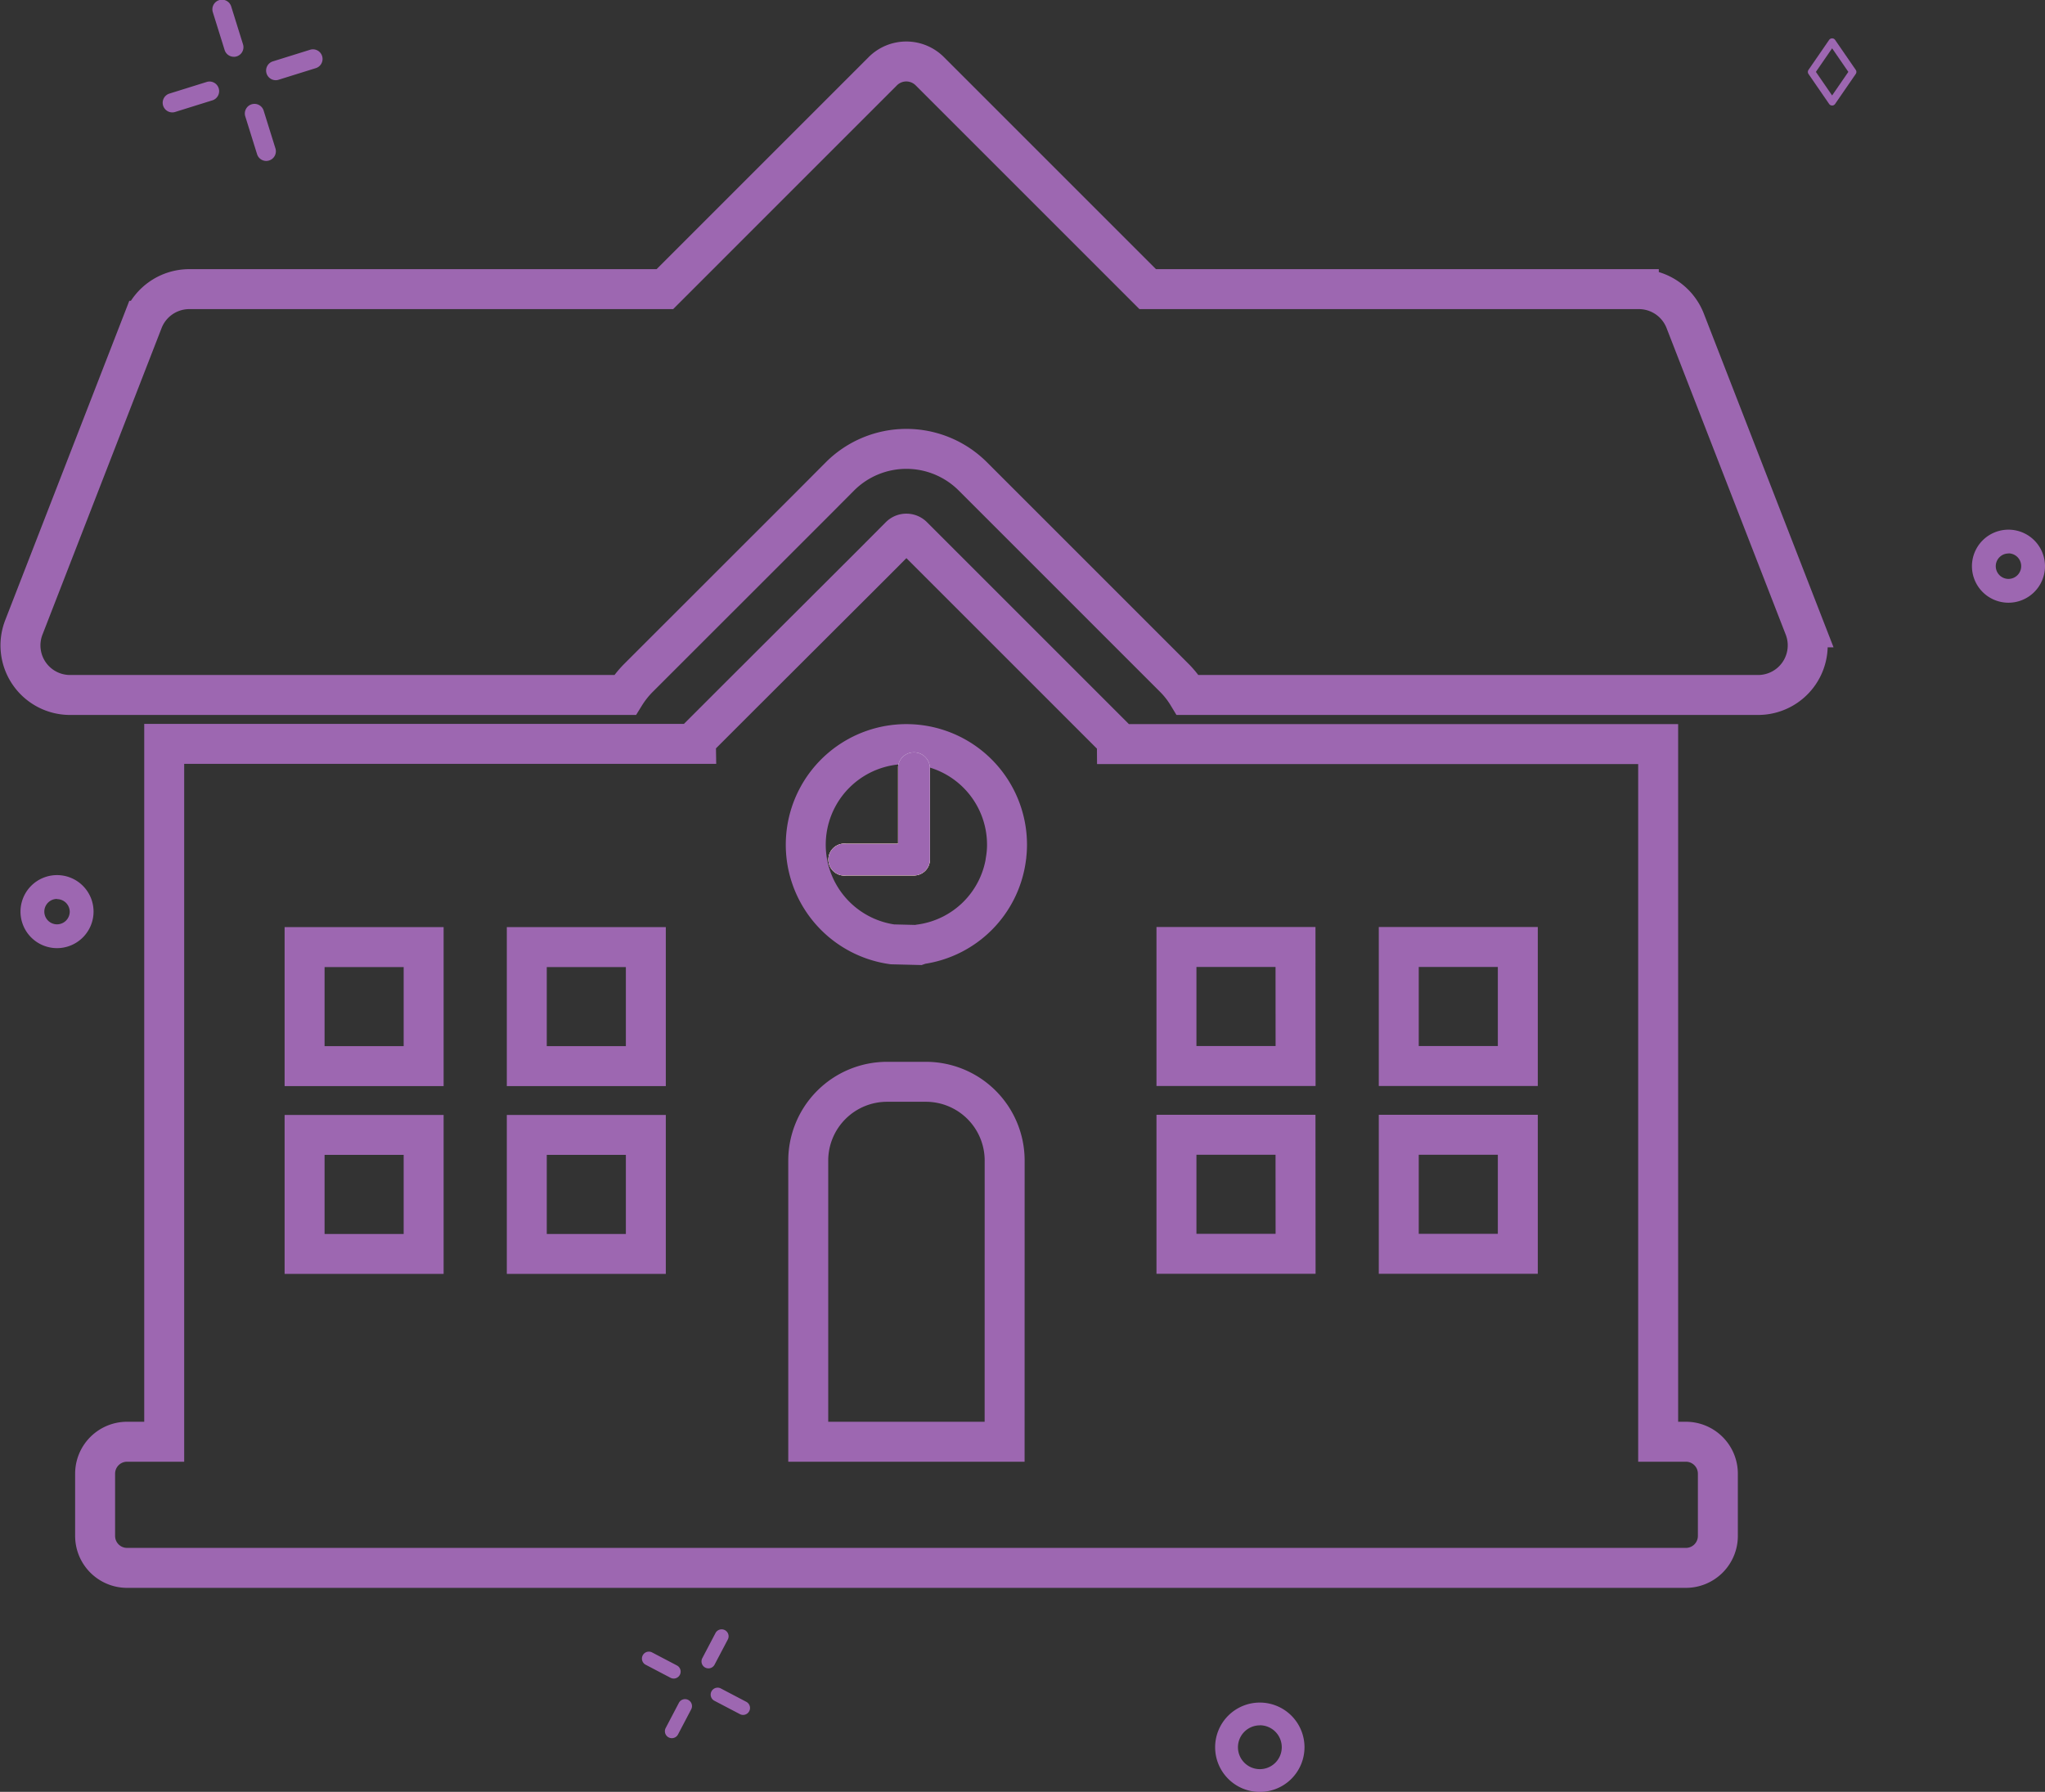 <svg xmlns="http://www.w3.org/2000/svg" width="51.173" height="44.844"><rect width="100%" height="100%" fill="#333333" stroke="none"/><g data-name="グループ化 469"><path data-name="パス 601" d="M43.995 17.393H29.721a2.271 2.271 0 0 0-.339-.432l-4.372-4.372-.67-.67a2.351 2.351 0 0 0-3.318 0l-.667.67-4.374 4.372a2.394 2.394 0 0 0-.342.432H1.754a1.241 1.241 0 0 1-1.157-1.692l2.981-7.673a1.244 1.244 0 0 1 1.16-.792h11.9l5.454-5.455a.831.831 0 0 1 1.173 0l5.455 5.455h12.289a1.244 1.244 0 0 1 1.16.792l2.982 7.673a1.242 1.242 0 0 1-1.156 1.692z" fill="none" stroke="#9d67b1"/><g data-name="グループ化 441" fill="#ffd750"><path data-name="パス 602" d="M23.034 23.628l-.193.193a.229.229 0 0 1-.32 0l-.191-.191a2.523 2.523 0 0 0 .349.024 2.237 2.237 0 0 0 .355-.026z"/><path data-name="パス 603" d="M23.27 19.177v2.333a.4.4 0 0 1-.4.4h-1.692a.4.4 0 1 1 0-.794h1.295V19.18a.4.4 0 0 1 .794 0z"/></g><g data-name="グループ化 442"><path data-name="パス 604" d="M42.187 36.082h-.694v-17.46H27.949a.227.227 0 0 0-.066-.159l-5.042-5.042a.227.227 0 0 0-.32 0l-.667.67-3.307 3.3-1.067 1.067a.216.216 0 0 0-.066.159H4.109v17.465h-.935a.8.8 0 0 0-.794.8v1.557a.8.8 0 0 0 .794.8h39.013a.8.8 0 0 0 .8-.8v-1.557a.8.8 0 0 0-.8-.8zm-31.586-4.7H7.622v-2.979h2.979zm0-4.7H7.622v-2.979h2.979zm5.56 4.7h-2.979v-2.979h2.979zm0-4.7h-2.979v-2.979h2.979zm8.978 9.4h-4.914v-7.035a1.973 1.973 0 0 1 1.975-1.973h.967a1.971 1.971 0 0 1 1.973 1.973zm.034-14.587a2.508 2.508 0 0 1-2.137 2.137l-.052.018-.653-.016a2.518 2.518 0 1 1 2.868-2.494 2.251 2.251 0 0 1-.027.351zm7.247 9.884h-2.981V28.4h2.979zm0-4.7h-2.981V23.7h2.979zm5.561 4.7h-2.979V28.4h2.979zm0-4.7h-2.979V23.7h2.979z" fill="none" stroke="#9d67b1"/></g><g data-name="グループ化 443"><path data-name="パス 607" d="M23.27 19.177v2.333a.4.4 0 0 1-.4.4h-1.692a.4.4 0 1 1 0-.794h1.295V19.18a.4.4 0 0 1 .794 0z" fill="#fff"/></g><g data-name="グループ化 444"><path data-name="パス 608" d="M23.27 19.177v2.333a.4.4 0 0 1-.4.4h-1.692a.4.4 0 1 1 0-.794h1.295V19.18a.4.4 0 0 1 .794 0z" fill="#9d67b1"/></g><g data-name="グループ化 445"><path data-name="パス 609" d="M50.259 15.084a.914.914 0 1 1 .914-.914.915.915 0 0 1-.914.914zm0-1.232a.318.318 0 1 0 .318.318.318.318 0 0 0-.318-.321z" fill="#9d67b1"/></g><g data-name="グループ化 446"><path data-name="パス 610" d="M1.427 23.729a.914.914 0 1 1 .914-.914.915.915 0 0 1-.914.914zm0-1.232a.318.318 0 1 0 .318.318.319.319 0 0 0-.318-.313z" fill="#9d67b1"/></g><g data-name="グループ化 447"><path data-name="パス 611" d="M31.526 44.846a1.118 1.118 0 1 1 1.117-1.118 1.119 1.119 0 0 1-1.117 1.118zm0-1.666a.548.548 0 1 0 .548.548.549.549 0 0 0-.548-.55z" fill="#9d67b1"/></g><g data-name="グループ化 448"><path data-name="パス 612" d="M5.851 1.421a.241.241 0 0 1-.23-.169L5.328.313a.241.241 0 1 1 .46-.143l.293.939a.241.241 0 0 1-.23.313z" fill="#9d67b1"/></g><g data-name="グループ化 449"><path data-name="パス 613" d="M6.663 4.028a.241.241 0 0 1-.23-.169L6.14 2.92a.241.241 0 1 1 .46-.143l.293.939a.241.241 0 0 1-.158.3.233.233 0 0 1-.072.012z" fill="#9d67b1"/></g><g data-name="グループ化 450"><path data-name="パス 614" d="M4.312 2.813a.241.241 0 0 1-.072-.471l.939-.293a.241.241 0 0 1 .143.46l-.939.293a.242.242 0 0 1-.071.011z" fill="#9d67b1"/></g><g data-name="グループ化 451"><path data-name="パス 615" d="M6.9 2.007a.241.241 0 0 1-.072-.471l.939-.293a.241.241 0 0 1 .143.46l-.939.293a.242.242 0 0 1-.071.011z" fill="#9d67b1"/></g><g data-name="グループ化 452"><path data-name="パス 616" d="M17.728 41.754a.172.172 0 0 1-.081-.02.174.174 0 0 1-.073-.235l.33-.629a.174.174 0 1 1 .308.162l-.331.629a.173.173 0 0 1-.153.093z" fill="#9d67b1"/></g><g data-name="グループ化 453"><path data-name="パス 617" d="M16.812 43.501a.172.172 0 0 1-.081-.02.174.174 0 0 1-.073-.235l.33-.629a.174.174 0 0 1 .308.162l-.33.629a.174.174 0 0 1-.154.093z" fill="#9d67b1"/></g><g data-name="グループ化 454"><path data-name="パス 618" d="M16.859 42.009a.173.173 0 0 1-.081-.02l-.629-.33a.174.174 0 0 1 .161-.308l.629.33a.174.174 0 0 1-.081.328z" fill="#9d67b1"/></g><g data-name="グループ化 455"><path data-name="パス 619" d="M18.595 42.919a.17.17 0 0 1-.08-.02l-.63-.33a.174.174 0 1 1 .161-.308l.629.33a.174.174 0 0 1-.081.328z" fill="#9d67b1"/></g><path data-name="パス 620" d="M45.846 2.641a.091.091 0 0 1-.075-.04l-.517-.751a.091.091 0 0 1 0-.1l.517-.751a.092.092 0 0 1 .075-.039.09.09 0 0 1 .075.039l.517.751a.09.09 0 0 1 0 .1l-.517.751a.09.09 0 0 1-.075.04zm-.406-.842l.406.59.406-.59-.406-.59z" fill="#9d67b1"/></g></svg>